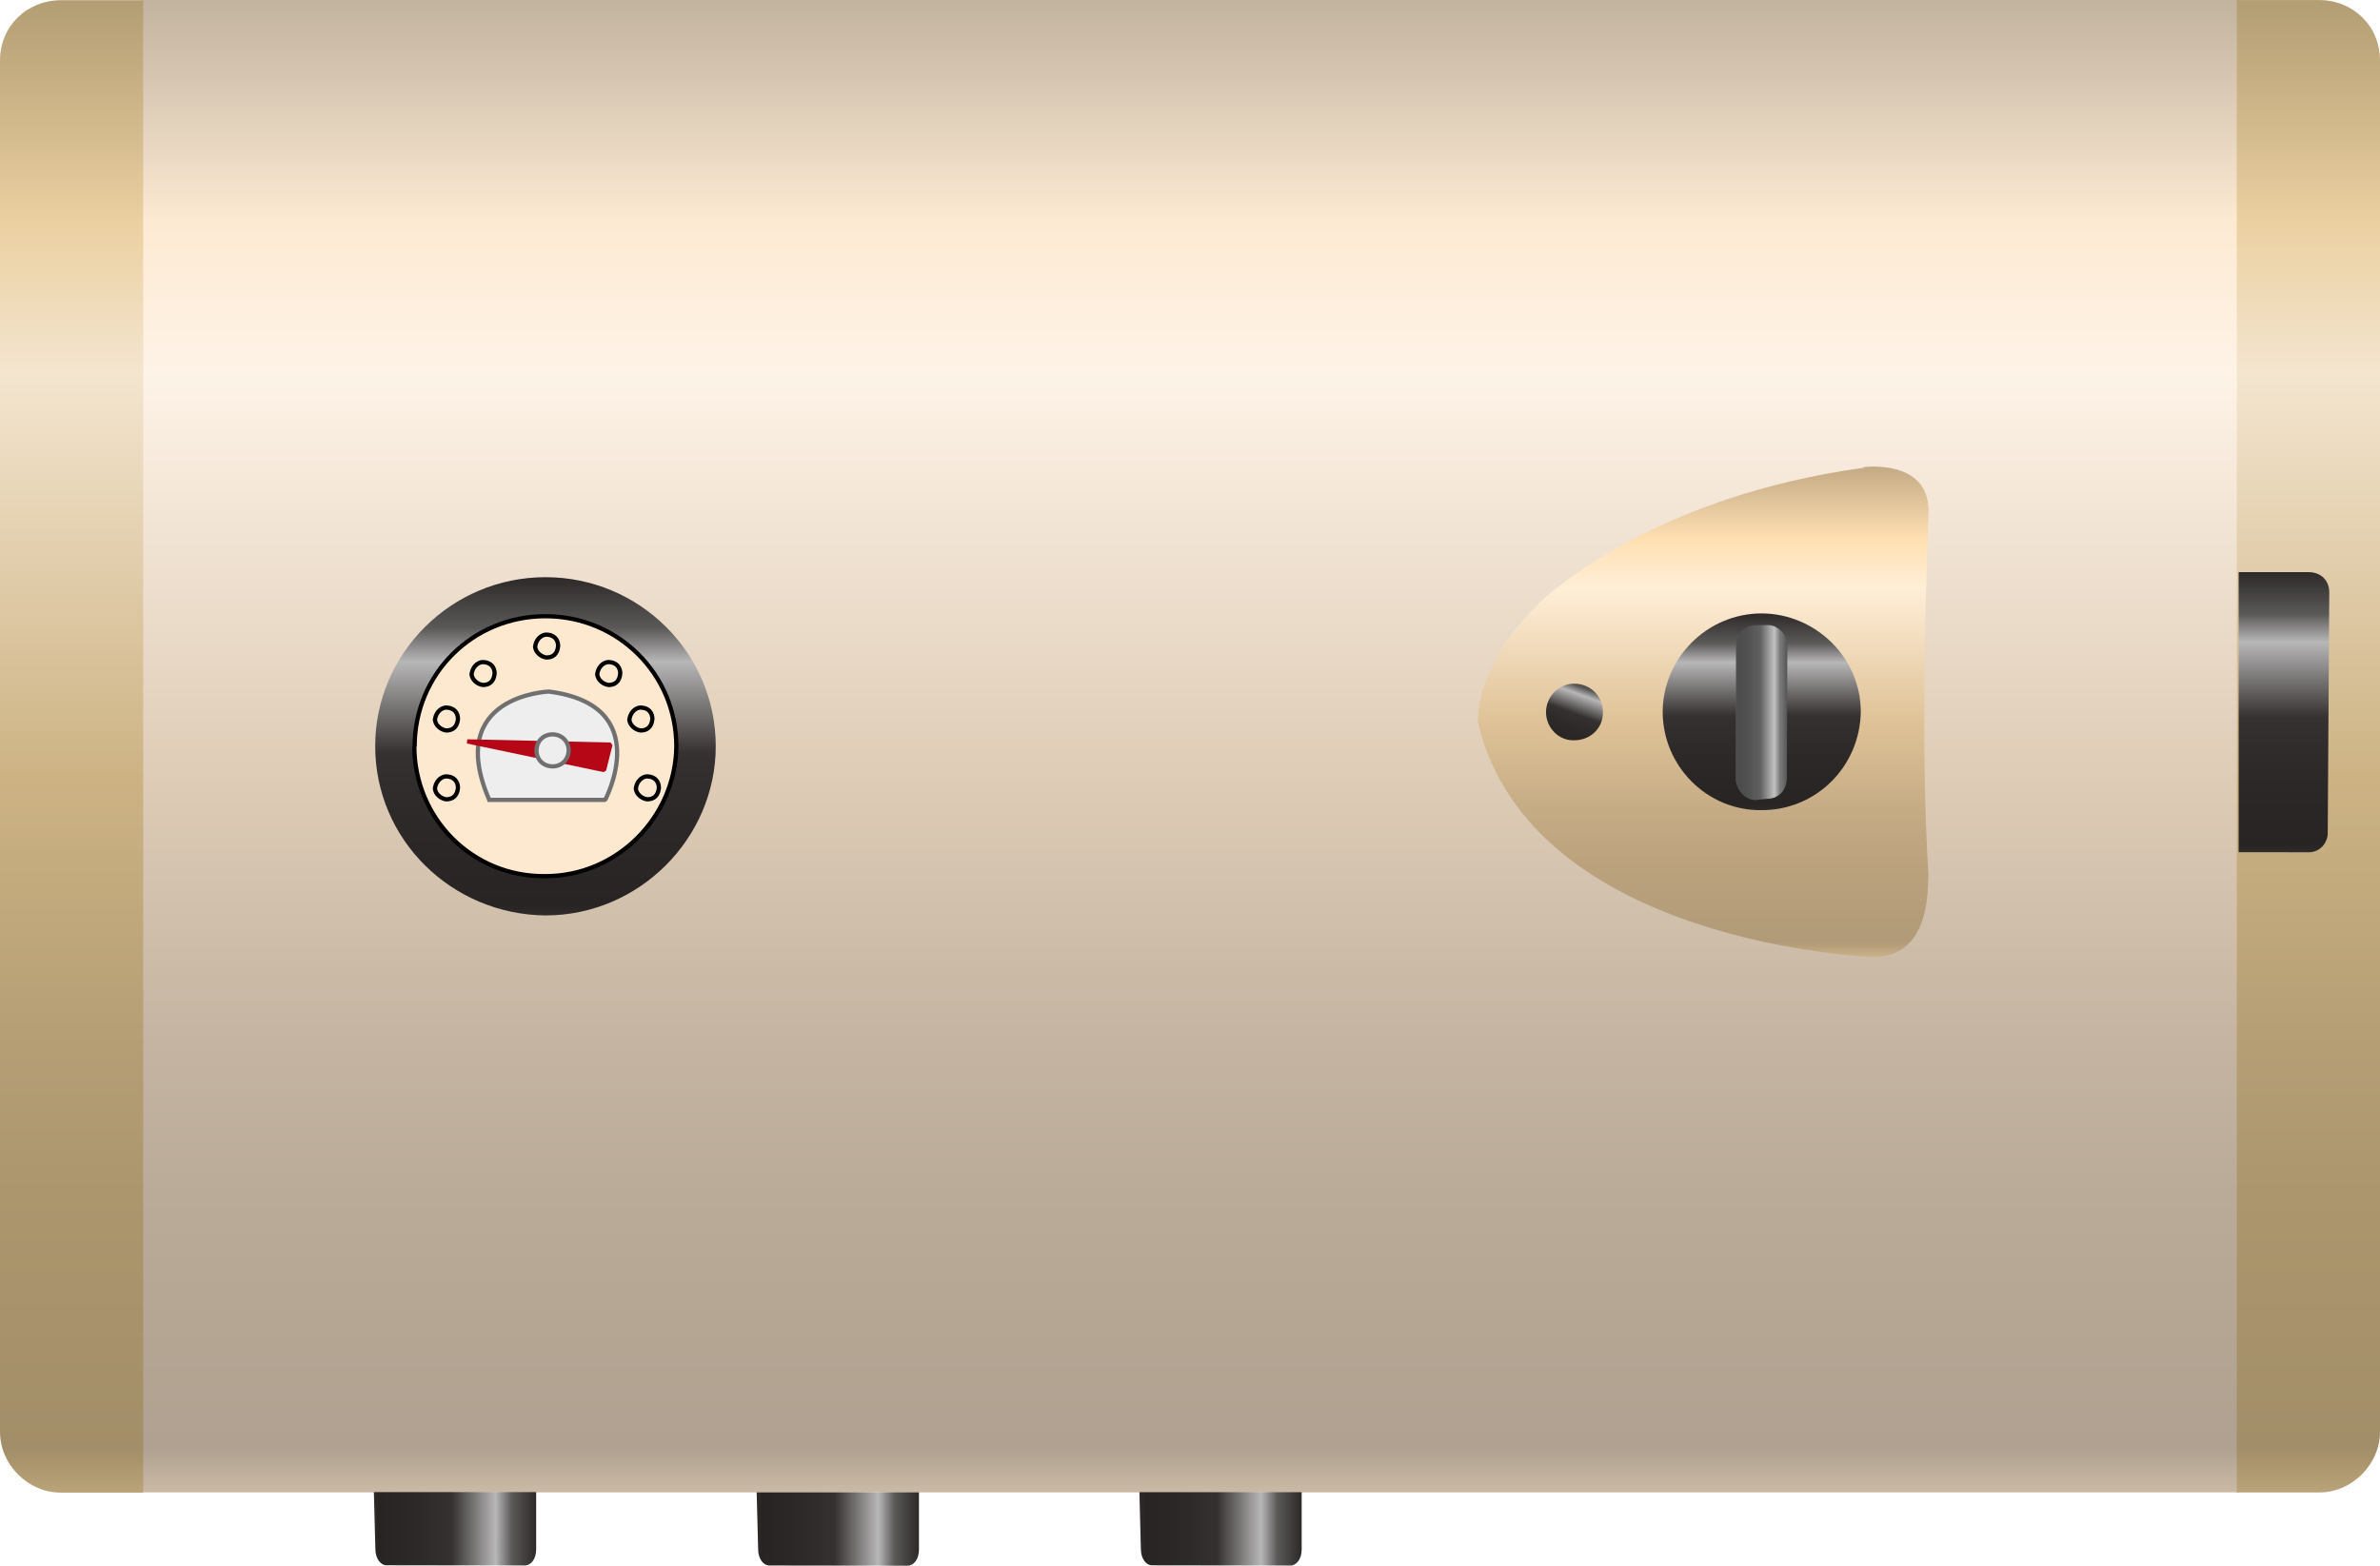 <?xml version="1.0" encoding="utf-8"?>
<!-- Generator: Adobe Illustrator 16.0.0, SVG Export Plug-In . SVG Version: 6.00 Build 0)  -->
<!DOCTYPE svg PUBLIC "-//W3C//DTD SVG 1.1//EN" "http://www.w3.org/Graphics/SVG/1.1/DTD/svg11.dtd">
<svg preserveAspectRatio="none"   version="1.1" id="图层_1" xmlns="http://www.w3.org/2000/svg" xmlns:xlink="http://www.w3.org/1999/xlink" x="0px" y="0px"
	 width="560.941px" height="369.027px" viewBox="2.961 197.969 560.941 369.027"
	 enable-background="new 2.961 197.969 560.941 369.027" xml:space="preserve">
<g id="surface16">
	
		<linearGradient id="SVGID_1_" gradientUnits="userSpaceOnUse" x1="531.725" y1="201.303" x2="531.725" y2="-267.698" gradientTransform="matrix(0.75 0 0 -0.75 -115.208 348.945)">
		<stop  offset="0" style="stop-color:#C2B39F"/>
		<stop  offset="0.15" style="stop-color:#FDEAD3"/>
		<stop  offset="0.25" style="stop-color:#FEF3E7"/>
		<stop  offset="0.52" style="stop-color:#DECCB6"/>
		<stop  offset="0.69" style="stop-color:#C5B5A2"/>
		<stop  offset="0.8" style="stop-color:#BAAB98"/>
		<stop  offset="0.97" style="stop-color:#B0A190"/>
		<stop  offset="1" style="stop-color:#CABAA5"/>
	</linearGradient>
	<path fill="url(#SVGID_1_)" d="M36.461,197.969h494.25v351.75H36.461V197.969z"/>
	
		<linearGradient id="SVGID_2_" gradientUnits="userSpaceOnUse" x1="224.724" y1="201.3" x2="224.724" y2="-267.699" gradientTransform="matrix(0.75 0 0 -0.75 -148.707 348.995)">
		<stop  offset="0" style="stop-color:#B39D73"/>
		<stop  offset="0.15" style="stop-color:#EBD0A1"/>
		<stop  offset="0.25" style="stop-color:#F4E5CF"/>
		<stop  offset="0.52" style="stop-color:#CDB384"/>
		<stop  offset="0.69" style="stop-color:#B69F75"/>
		<stop  offset="0.8" style="stop-color:#AC966E"/>
		<stop  offset="0.97" style="stop-color:#A28E68"/>
		<stop  offset="1" style="stop-color:#BAA378"/>
	</linearGradient>
	<path fill="url(#SVGID_2_)" d="M17.211,198.02h19.5v351.75h-19.5c-7.5,0-14.25-6.461-14.25-14.355V212.27
		c0-8.25,6.438-14.25,14.387-14.25H17.211z"/>
	
		<linearGradient id="SVGID_3_" gradientUnits="userSpaceOnUse" x1="188.205" y1="201.301" x2="188.205" y2="-267.699" gradientTransform="matrix(-0.75 0 0 -0.75 688.18 348.957)">
		<stop  offset="0" style="stop-color:#B39D73"/>
		<stop  offset="0.15" style="stop-color:#EBD0A1"/>
		<stop  offset="0.25" style="stop-color:#F4E5CF"/>
		<stop  offset="0.52" style="stop-color:#CDB384"/>
		<stop  offset="0.69" style="stop-color:#B69F75"/>
		<stop  offset="0.8" style="stop-color:#AC966E"/>
		<stop  offset="0.97" style="stop-color:#A28E68"/>
		<stop  offset="1" style="stop-color:#BAA378"/>
	</linearGradient>
	<path fill="url(#SVGID_3_)" d="M549.652,197.98h-19.5v351.75h19.5c7.5,0,14.25-6.461,14.25-14.352V212.23
		c0-8.25-6.438-14.25-14.383-14.25H549.652z"/>
	
		<linearGradient id="SVGID_4_" gradientUnits="userSpaceOnUse" x1="272.939" y1="201.478" x2="272.939" y2="47.368" gradientTransform="matrix(0.75 0 0 -0.75 199.705 459.05)">
		<stop  offset="0" style="stop-color:#C4AA84"/>
		<stop  offset="0.15" style="stop-color:#FFE0B3"/>
		<stop  offset="0.25" style="stop-color:#FFEED7"/>
		<stop  offset="0.52" style="stop-color:#DFC297"/>
		<stop  offset="0.69" style="stop-color:#C7AD86"/>
		<stop  offset="0.8" style="stop-color:#BCA37E"/>
		<stop  offset="0.97" style="stop-color:#B19A77"/>
		<stop  offset="1" style="stop-color:#CBB189"/>
	</linearGradient>
	<path fill="url(#SVGID_4_)" d="M442.125,308.074c0,0,15.363-2.086,15.363,10.301c-0.363,12.199-2.07,53.039,0,86.094
		c-0.363,0.355,1.445,19.055-12.945,19.055c-0.168,0.051-80.574-2.883-93.168-54.969c0,0.27-1.793-14.926,17.711-31.441
		c0.289,0.211,24.301-22.234,73.219-28.902L442.125,308.074z"/>
	
		<linearGradient id="SVGID_5_" gradientUnits="userSpaceOnUse" x1="216.469" y1="201.305" x2="216.469" y2="113.273" gradientTransform="matrix(0.75 0 0 -0.75 378.912 483.801)">
		<stop  offset="0" style="stop-color:#2D2929"/>
		<stop  offset="0.15" style="stop-color:#5B5858"/>
		<stop  offset="0.25" style="stop-color:#B8B7B7"/>
		<stop  offset="0.52" style="stop-color:#353130"/>
		<stop  offset="0.69" style="stop-color:#2E2A29"/>
		<stop  offset="0.8" style="stop-color:#2B2726"/>
		<stop  offset="0.97" style="stop-color:#282424"/>
		<stop  offset="1" style="stop-color:#2F2B2B"/>
	</linearGradient>
	<path fill="url(#SVGID_5_)" d="M530.582,332.824h16.5c3,0,4.863,2.078,4.863,4.707l-0.363,56.793c0,2.25-1.785,4.523-4.434,4.523
		l-16.566-0.023V332.824z"/>
	
		<linearGradient id="SVGID_6_" gradientUnits="userSpaceOnUse" x1="378.156" y1="402.225" x2="378.156" y2="351.225" gradientTransform="matrix(0 0.75 0.75 0 8.085 274.691)">
		<stop  offset="0" style="stop-color:#2D2929"/>
		<stop  offset="0.15" style="stop-color:#5B5858"/>
		<stop  offset="0.25" style="stop-color:#B8B7B7"/>
		<stop  offset="0.52" style="stop-color:#353130"/>
		<stop  offset="0.69" style="stop-color:#2E2A29"/>
		<stop  offset="0.8" style="stop-color:#2B2726"/>
		<stop  offset="0.97" style="stop-color:#282424"/>
		<stop  offset="1" style="stop-color:#2F2B2B"/>
	</linearGradient>
	<path fill="url(#SVGID_6_)" d="M309.753,549.66v13.5c0,2.25-1.191,3.797-2.703,3.797l-32.546-0.047c-1.5,0-2.652-1.691-2.652-3.836
		l-0.348-13.414H309.753z"/>
	
		<linearGradient id="SVGID_7_" gradientUnits="userSpaceOnUse" x1="378.156" y1="402.224" x2="378.156" y2="351.224" gradientTransform="matrix(0 0.75 0.75 0 -172.34 274.676)">
		<stop  offset="0" style="stop-color:#2D2929"/>
		<stop  offset="0.15" style="stop-color:#5B5858"/>
		<stop  offset="0.25" style="stop-color:#B8B7B7"/>
		<stop  offset="0.52" style="stop-color:#353130"/>
		<stop  offset="0.69" style="stop-color:#2E2A29"/>
		<stop  offset="0.8" style="stop-color:#2B2726"/>
		<stop  offset="0.97" style="stop-color:#282424"/>
		<stop  offset="1" style="stop-color:#2F2B2B"/>
	</linearGradient>
	<path fill="url(#SVGID_7_)" d="M129.328,549.644v13.5c0,2.25-1.191,3.797-2.703,3.797l-32.547-0.047
		c-1.5,0-2.648-1.691-2.648-3.836l-0.352-13.414H129.328z"/>
	
		<linearGradient id="SVGID_8_" gradientUnits="userSpaceOnUse" x1="378.156" y1="402.228" x2="378.156" y2="351.228" gradientTransform="matrix(0 0.75 0.75 0 -82.124 274.73)">
		<stop  offset="0" style="stop-color:#2D2929"/>
		<stop  offset="0.15" style="stop-color:#5B5858"/>
		<stop  offset="0.25" style="stop-color:#B8B7B7"/>
		<stop  offset="0.52" style="stop-color:#353130"/>
		<stop  offset="0.69" style="stop-color:#2E2A29"/>
		<stop  offset="0.8" style="stop-color:#2B2726"/>
		<stop  offset="0.97" style="stop-color:#282424"/>
		<stop  offset="1" style="stop-color:#2F2B2B"/>
	</linearGradient>
	<path fill="url(#SVGID_8_)" d="M219.547,549.699v13.5c0,2.25-1.195,3.797-2.703,3.797l-32.547-0.047
		c-1.5,0-2.652-1.691-2.652-3.836l-0.348-13.414H219.547z"/>
	
		<linearGradient id="SVGID_9_" gradientUnits="userSpaceOnUse" x1="233.35" y1="201.384" x2="233.35" y2="139.552" gradientTransform="matrix(0.75 0 0 -0.75 243.171 493.588)">
		<stop  offset="0" style="stop-color:#2D2929"/>
		<stop  offset="0.15" style="stop-color:#5B5858"/>
		<stop  offset="0.25" style="stop-color:#B8B7B7"/>
		<stop  offset="0.52" style="stop-color:#353130"/>
		<stop  offset="0.69" style="stop-color:#2E2A29"/>
		<stop  offset="0.8" style="stop-color:#2B2726"/>
		<stop  offset="0.97" style="stop-color:#282424"/>
		<stop  offset="1" style="stop-color:#2F2B2B"/>
	</linearGradient>
	<path fill="url(#SVGID_9_)" d="M394.839,365.859c0-12.75,10.434-23.309,23.344-23.309c12.656,0.059,23.344,10.379,23.344,23.184
		c-0.188,12.875-10.469,23.188-23.344,23.188c-12.844,0.188-23.344-10.383-23.344-23.188V365.859z"/>
	
		<linearGradient id="SVGID_10_" gradientUnits="userSpaceOnUse" x1="218.365" y1="173.806" x2="202.167" y2="173.806" gradientTransform="matrix(0.75 0 0 -0.75 260.444 496.268)">
		<stop  offset="0" style="stop-color:#555454"/>
		<stop  offset="0.15" style="stop-color:#807F7F"/>
		<stop  offset="0.25" style="stop-color:#C2C2C2"/>
		<stop  offset="0.52" style="stop-color:#626161"/>
		<stop  offset="0.69" style="stop-color:#565656"/>
		<stop  offset="0.8" style="stop-color:#515050"/>
		<stop  offset="0.97" style="stop-color:#4C4B4B"/>
		<stop  offset="1" style="stop-color:#595858"/>
	</linearGradient>
	<path fill="url(#SVGID_10_)" d="M416.613,345.289h3c2.25,0,4.605,2.129,4.605,4.762l-0.105,31.238c0,3-2.043,4.965-4.691,4.965
		l-2.809,0.285c-2.25,0-4.543-2.418-4.543-5.047l0.043-31.703c0-2.25,2.102-4.5,4.75-4.5H416.613z"/>
	
		<linearGradient id="SVGID_11_" gradientUnits="userSpaceOnUse" x1="215.125" y1="203.163" x2="207.312" y2="181.697" gradientTransform="matrix(0.75 0 0 -0.75 215.667 510.113)">
		<stop  offset="0" style="stop-color:#2D2929"/>
		<stop  offset="0.15" style="stop-color:#5B5858"/>
		<stop  offset="0.25" style="stop-color:#B8B7B7"/>
		<stop  offset="0.52" style="stop-color:#353130"/>
		<stop  offset="0.69" style="stop-color:#2E2A29"/>
		<stop  offset="0.8" style="stop-color:#2B2726"/>
		<stop  offset="0.97" style="stop-color:#282424"/>
		<stop  offset="1" style="stop-color:#2F2B2B"/>
	</linearGradient>
	<path fill="url(#SVGID_11_)" d="M367.335,365.886c0-3.75,2.996-6.781,6.707-6.781c3.793,0.031,6.711,2.988,6.711,6.672
		c0.082,3.859-3.004,6.668-6.711,6.668c-3.707,0.191-6.707-2.984-6.707-6.668V365.886z"/>
	
		<linearGradient id="SVGID_12_" gradientUnits="userSpaceOnUse" x1="255.734" y1="201.306" x2="255.734" y2="95.009" gradientTransform="matrix(0.75 0 0 -0.75 -60.276 484.991)">
		<stop  offset="0" style="stop-color:#2D2929"/>
		<stop  offset="0.15" style="stop-color:#5B5858"/>
		<stop  offset="0.25" style="stop-color:#B8B7B7"/>
		<stop  offset="0.52" style="stop-color:#353130"/>
		<stop  offset="0.69" style="stop-color:#2E2A29"/>
		<stop  offset="0.8" style="stop-color:#2B2726"/>
		<stop  offset="0.97" style="stop-color:#282424"/>
		<stop  offset="1" style="stop-color:#2F2B2B"/>
	</linearGradient>
	<path fill="url(#SVGID_12_)" d="M91.395,373.761c0-21.75,17.922-39.75,40.129-39.75c22.121,0,40.133,17.813,40.133,39.863
		c-0.012,21.637-18.016,39.859-40.133,39.859c-22.129-0.223-40.129-17.883-40.129-39.859V373.761z"/>
	<path fill="#FDE9D0" stroke="#000000" stroke-linejoin="bevel" stroke-miterlimit="10" d="M100.688,373.957
		c0-17.25,13.742-30.75,30.836-30.75c17.164,0,30.84,13.691,30.84,30.668c-0.176,16.582-13.852,30.598-30.84,30.598
		c-17.336,0.234-30.906-13.723-30.906-30.598L100.688,373.957z"/>
	<path fill="#EEEEEE" stroke="#717070" stroke-linejoin="bevel" stroke-miterlimit="10" d="M117.848,386.496h27.75
		c0,0,11.934-22.359-13.328-25.535c-0.172,0.035-24.578,0.973-14.047,25.418L117.848,386.496z"/>
	<path fill="#FDE9D0" stroke="#000000" stroke-linejoin="bevel" stroke-miterlimit="10" d="M129.09,350.597
		c0-1.5,1.199-3.055,2.703-3.055c1.797,0.055,2.715,1.211,2.715,2.699c-0.168,1.855-1.215,2.699-2.715,2.699
		c-1.203-0.094-2.719-1.207-2.719-2.699L129.09,350.597z"/>
	<path fill="#FDE9D0" stroke="#000000" stroke-linejoin="bevel" stroke-miterlimit="10" d="M114.117,357.074
		c0-1.5,1.199-3.055,2.703-3.055c1.797,0.055,2.715,1.207,2.715,2.699c-0.168,1.855-1.215,2.699-2.715,2.699
		c-1.203-0.094-2.719-1.207-2.719-2.699L114.117,357.074z"/>
	<path fill="#FDE9D0" stroke="#000000" stroke-linejoin="bevel" stroke-miterlimit="10" d="M143.727,357.074
		c0-1.5,1.203-3.055,2.703-3.055c1.797,0.055,2.719,1.207,2.719,2.699c-0.172,1.855-1.215,2.699-2.719,2.699
		c-1.203-0.094-2.715-1.207-2.715-2.699L143.727,357.074z"/>
	<path fill="#FDE9D0" stroke="#000000" stroke-linejoin="bevel" stroke-miterlimit="10" d="M105.48,367.792
		c0-1.5,1.203-3.055,2.703-3.055c1.797,0.055,2.719,1.207,2.719,2.699c-0.172,1.855-1.219,2.699-2.719,2.699
		c-1.203-0.094-2.719-1.207-2.719-2.699L105.48,367.792z"/>
	<path fill="#FDE9D0" stroke="#000000" stroke-linejoin="bevel" stroke-miterlimit="10" d="M151.301,367.792
		c0-1.5,1.199-3.055,2.703-3.055c1.797,0.055,2.715,1.207,2.715,2.699c-0.168,1.855-1.215,2.699-2.715,2.699
		c-1.203-0.094-2.719-1.207-2.719-2.699L151.301,367.792z"/>
	<path fill="#FDE9D0" stroke="#000000" stroke-linejoin="bevel" stroke-miterlimit="10" d="M152.836,384.019
		c0-1.5,1.203-3.055,2.703-3.055c1.797,0.055,2.719,1.211,2.719,2.699c-0.172,1.855-1.219,2.699-2.719,2.699
		c-1.203-0.094-2.719-1.207-2.719-2.699L152.836,384.019z"/>
	<path fill="#FDE9D0" stroke="#000000" stroke-linejoin="bevel" stroke-miterlimit="10" d="M105.48,384.019
		c0-1.5,1.203-3.055,2.703-3.055c1.797,0.055,2.719,1.211,2.719,2.699c-0.172,1.855-1.219,2.699-2.719,2.699
		c-1.203-0.094-2.719-1.207-2.719-2.699L105.48,384.019z"/>
	<path fill="#B60717" stroke="#B60717" stroke-linejoin="bevel" stroke-miterlimit="10" d="M113.086,372.714l32.25,6.75l1.5-6
		L113.086,372.714z"/>
	<path fill="#EEEEEE" stroke="#717070" stroke-linejoin="bevel" stroke-miterlimit="10" d="M129.426,374.832
		c0-2.25,1.672-3.773,3.77-3.773c2.23,0.023,3.797,1.688,3.797,3.77c-0.066,2.254-1.699,3.773-3.797,3.773
		c-2.27-0.02-3.797-1.688-3.797-3.773L129.426,374.832z"/>
</g>
</svg>
